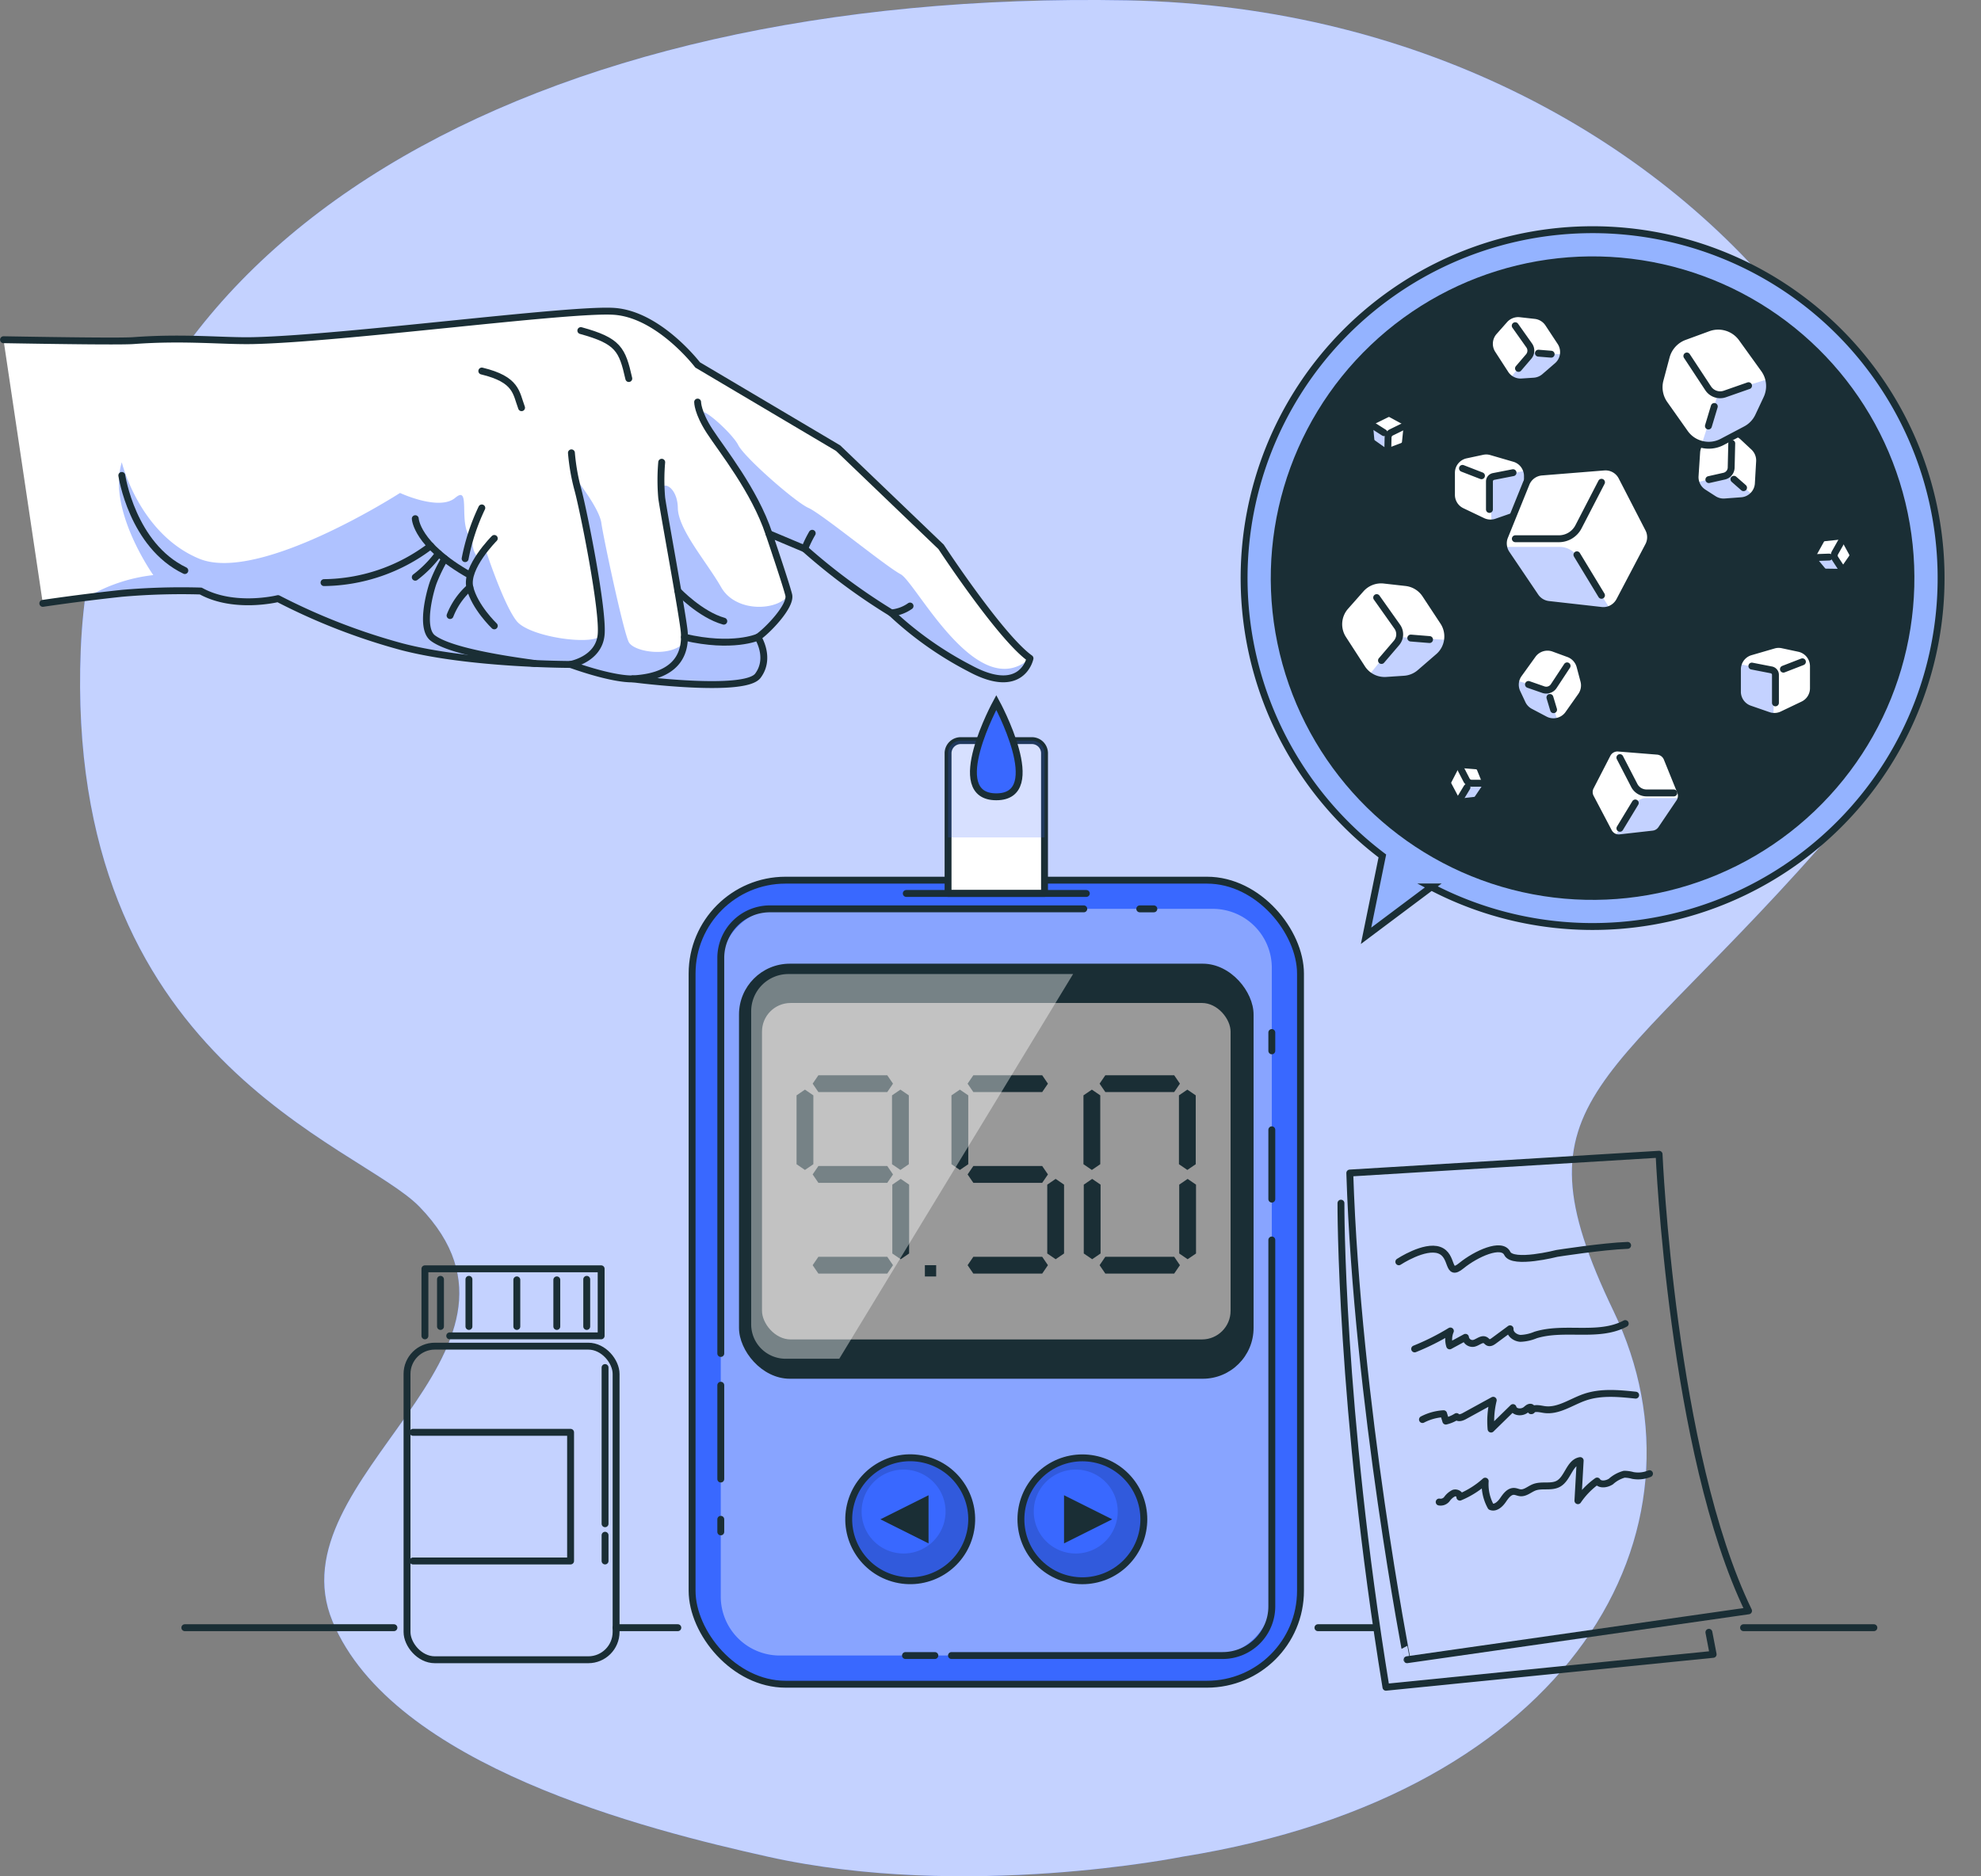 <svg xmlns="http://www.w3.org/2000/svg" xmlns:xlink="http://www.w3.org/1999/xlink" width="287.273" height="272.141" viewBox="0 0 287.273 272.141">
  <rect x="0" y="0" width="287.273" height="272.141" fill="#808080" stroke="none"/>
  <defs>
    <clipPath id="clip-path">
      <path id="Path_7345" data-name="Path 7345" d="M907.614-333.536l2.626,4.995a1.707,1.707,0,0,0,.843.765,1.664,1.664,0,0,0,.814.109l4.785-.539a1.675,1.675,0,0,0,1.189-.717l2.63-3.892a1.6,1.6,0,0,0,.253-.614,1.631,1.631,0,0,0-.087-.94l-1.952-4.822a1.666,1.666,0,0,0-1.4-1.034l-5.662-.454a1.659,1.659,0,0,0-1.606.893l-2.432,4.722A1.65,1.65,0,0,0,907.614-333.536Z" transform="translate(-907.424 340.686)" fill="#fff" stroke="#1a2e35" stroke-linecap="round" stroke-linejoin="round" stroke-width="1"/>
    </clipPath>
    <clipPath id="clip-path-2">
      <path id="Path_7350" data-name="Path 7350" d="M927.616-358.108l-1.14,2.056a.712.712,0,0,0-.073.468.685.685,0,0,0,.148.309l1.282,1.543a.692.692,0,0,0,.521.251l1.957.027a.669.669,0,0,0,.271-.053.676.676,0,0,0,.307-.246l1.234-1.782a.7.7,0,0,0,.039-.725l-1.135-2.077a.691.691,0,0,0-.679-.355l-2.2.232A.691.691,0,0,0,927.616-358.108Z" transform="translate(-926.391 358.695)" fill="#fff" stroke="#1a2e35" stroke-linecap="round" stroke-linejoin="round" stroke-width="1"/>
    </clipPath>
    <clipPath id="clip-path-3">
      <path id="Path_7355" data-name="Path 7355" d="M895.483-336.306l1.1,2.082a.71.71,0,0,0,.35.317.691.691,0,0,0,.339.046l1.993-.225a.687.687,0,0,0,.495-.3l1.1-1.621a.644.644,0,0,0,.1-.256.67.67,0,0,0-.036-.391l-.814-2.01a.689.689,0,0,0-.584-.43l-2.36-.189a.692.692,0,0,0-.669.372l-1.014,1.968A.693.693,0,0,0,895.483-336.306Z" transform="translate(-895.405 339.284)" fill="#fff" stroke="#1a2e35" stroke-linecap="round" stroke-linejoin="round" stroke-width="1"/>
    </clipPath>
    <clipPath id="clip-path-4">
      <path id="Path_7360" data-name="Path 7360" d="M891.251-369.041,889.145-368a.717.717,0,0,0-.326.345.705.705,0,0,0-.053.338l.181,2a.7.7,0,0,0,.287.5l1.6,1.131a.645.645,0,0,0,.253.111.686.686,0,0,0,.393-.027l2.027-.768a.7.7,0,0,0,.444-.575l.242-2.355a.689.689,0,0,0-.357-.676l-1.945-1.058A.688.688,0,0,0,891.251-369.041Z" transform="translate(-888.763 369.113)" fill="#fff" stroke="#1a2e35" stroke-linecap="round" stroke-linejoin="round" stroke-width="1"/>
    </clipPath>
    <clipPath id="clip-path-5">
      <path id="Path_7365" data-name="Path 7365" d="M931.038-346.326v3.186a2.642,2.642,0,0,1-1.51,2.392l-3.019,1.442a2.623,2.623,0,0,1-1.28.249,2.453,2.453,0,0,1-.727-.142l-2.7-.935a2.65,2.65,0,0,1-1.785-2.507v-3.235a2.542,2.542,0,0,1,.135-.816,2.626,2.626,0,0,1,1.778-1.724l3.316-.964a2.61,2.61,0,0,1,1.287-.055l2.4.512A2.648,2.648,0,0,1,931.038-346.326Z" transform="translate(-920.021 349.488)" fill="#fff" stroke="#1a2e35" stroke-linecap="round" stroke-linejoin="round" stroke-width="1"/>
    </clipPath>
    <clipPath id="clip-path-6">
      <path id="Path_7370" data-name="Path 7370" d="M895.718-362.766v3.188a2.646,2.646,0,0,0,1.51,2.392l3.019,1.442a2.666,2.666,0,0,0,1.28.249,2.531,2.531,0,0,0,.729-.142l2.694-.937a2.648,2.648,0,0,0,1.785-2.507v-3.234a2.5,2.5,0,0,0-.135-.816,2.625,2.625,0,0,0-1.778-1.725l-3.316-.964a2.59,2.59,0,0,0-1.286-.053l-2.4.512A2.649,2.649,0,0,0,895.718-362.766Z" transform="translate(-895.718 365.928)" fill="#fff" stroke="#1a2e35" stroke-linecap="round" stroke-linejoin="round" stroke-width="1"/>
    </clipPath>
    <clipPath id="clip-path-7">
      <path id="Path_7375" data-name="Path 7375" d="M910.687-342.192l-1.851,2.621a2.632,2.632,0,0,1-1.531,1.046,2.617,2.617,0,0,1-1.874-.23l-2.121-1.118a2.64,2.64,0,0,1-1.167-1.227l-.747-1.59a2.672,2.672,0,0,1-.169-1.778,2.662,2.662,0,0,1,.418-.889l2.009-2.79a2.644,2.644,0,0,1,3.066-.944l2.148.788a2.665,2.665,0,0,1,1.652,1.8l.558,2.1A2.643,2.643,0,0,1,910.687-342.192Z" transform="translate(-901.146 349.255)" fill="#fff" stroke="#1a2e35" stroke-linecap="round" stroke-linejoin="round" stroke-width="1"/>
    </clipPath>
    <clipPath id="clip-path-8">
      <path id="Path_7380" data-name="Path 7380" d="M907.485-376.174l1.766,2.679a2.637,2.637,0,0,1,.416,1.805,2.617,2.617,0,0,1-.9,1.66l-1.816,1.57a2.642,2.642,0,0,1-1.567.64l-1.752.116a2.662,2.662,0,0,1-1.719-.49,2.616,2.616,0,0,1-.676-.713l-1.867-2.886a2.644,2.644,0,0,1,.237-3.2l1.517-1.715a2.659,2.659,0,0,1,2.276-.882l2.155.242A2.649,2.649,0,0,1,907.485-376.174Z" transform="translate(-898.946 377.604)" fill="#fff" stroke="#1a2e35" stroke-linecap="round" stroke-linejoin="round" stroke-width="1"/>
    </clipPath>
    <clipPath id="clip-path-9">
      <path id="Path_7385" data-name="Path 7385" d="M925.775-363.276l-.183,3.2a2.633,2.633,0,0,1-.744,1.7,2.607,2.607,0,0,1-1.71.8l-2.392.178a2.635,2.635,0,0,1-1.638-.423l-1.478-.952a2.663,2.663,0,0,1-1.085-1.42,2.635,2.635,0,0,1-.118-.974l.225-3.43a2.644,2.644,0,0,1,2.1-2.425l2.241-.471a2.658,2.658,0,0,1,2.353.652l1.585,1.48A2.658,2.658,0,0,1,925.775-363.276Z" transform="translate(-916.422 367.553)" fill="#fff" stroke="#1a2e35" stroke-linecap="round" stroke-linejoin="round" stroke-width="1"/>
    </clipPath>
    <clipPath id="clip-path-10">
      <path id="Path_7390" data-name="Path 7390" d="M898.7-352.87l2.6,3.944a3.874,3.874,0,0,1,.613,2.657,3.845,3.845,0,0,1-1.319,2.444l-2.669,2.309a3.883,3.883,0,0,1-2.305.94l-2.58.172a3.914,3.914,0,0,1-2.527-.722,3.871,3.871,0,0,1-1-1.049l-2.746-4.246a3.892,3.892,0,0,1,.35-4.706l2.232-2.524a3.916,3.916,0,0,1,3.35-1.3l3.172.357A3.9,3.9,0,0,1,898.7-352.87Z" transform="translate(-886.14 354.972)" fill="#fff" stroke="#1a2e35" stroke-linecap="round" stroke-linejoin="round" stroke-width="1"/>
    </clipPath>
    <clipPath id="clip-path-11">
      <path id="Path_7395" data-name="Path 7395" d="M914.134-365.258l2.961,4.188a4.192,4.192,0,0,0,2.444,1.669,4.176,4.176,0,0,0,2.993-.365l3.391-1.788a4.206,4.206,0,0,0,1.864-1.959l1.194-2.541a4.254,4.254,0,0,0,.27-2.841,4.222,4.222,0,0,0-.667-1.421l-3.208-4.456a4.227,4.227,0,0,0-4.9-1.509l-3.433,1.259a4.256,4.256,0,0,0-2.638,2.875l-.892,3.348A4.233,4.233,0,0,0,914.134-365.258Z" transform="translate(-913.362 376.541)" fill="#fff" stroke="#1a2e35" stroke-linecap="round" stroke-linejoin="round" stroke-width="1"/>
    </clipPath>
    <clipPath id="clip-path-12">
      <path id="Path_7400" data-name="Path 7400" d="M921.175-353.146l-4.2,7.984a2.715,2.715,0,0,1-1.346,1.218,2.643,2.643,0,0,1-1.3.176l-7.647-.862a2.671,2.671,0,0,1-1.9-1.147l-4.2-6.218a2.587,2.587,0,0,1-.4-.985,2.624,2.624,0,0,1,.141-1.5l3.12-7.71a2.66,2.66,0,0,1,2.244-1.65l9.049-.727a2.648,2.648,0,0,1,2.568,1.428l3.887,7.546A2.639,2.639,0,0,1,921.175-353.146Z" transform="translate(-900.121 364.576)" fill="#fff" stroke="#1a2e35" stroke-linecap="round" stroke-linejoin="round" stroke-width="1"/>
    </clipPath>
    <clipPath id="clip-path-13">
      <ellipse id="Ellipse_168" data-name="Ellipse 168" cx="8.913" cy="8.913" rx="8.913" ry="8.913" transform="matrix(0.228, -0.974, 0.974, 0.228, 0, 17.354)" fill="#3968ff" stroke="#1a2e35" stroke-miterlimit="10" stroke-width="1"/>
    </clipPath>
    <clipPath id="clip-path-14">
      <circle id="Ellipse_171" data-name="Ellipse 171" cx="8.913" cy="8.913" r="8.913" transform="translate(0 12.604) rotate(-45)" fill="#3968ff" stroke="#1a2e35" stroke-miterlimit="10" stroke-width="1"/>
    </clipPath>
  </defs>
  <g id="Group_5269" data-name="Group 5269" transform="translate(0.507 0)">
    <path id="Path_7332" data-name="Path 7332" d="M939.042-134.962s-31.479,6.38-60.124,0c-17.51-3.9-54.415-13.15-63.124-34.121s33.22-38.861,12.618-60.134c-8.885-9.174-51.535-21.281-49.137-80.8s64.89-95.814,151.734-94.2,136.96,80.58,103.372,119.471-48.045,39-32.82,70.668S995.649-144.025,939.042-134.962Z" transform="translate(-768.073 404.266)" fill="#3968ff"/>
    <path id="Path_7333" data-name="Path 7333" d="M939.042-134.962s-31.479,6.38-60.124,0c-17.51-3.9-54.415-13.15-63.124-34.121s33.22-38.861,12.618-60.134c-8.885-9.174-51.535-21.281-49.137-80.8s64.89-95.814,151.734-94.2,136.96,80.58,103.372,119.471-48.045,39-32.82,70.668S995.649-144.025,939.042-134.962Z" transform="translate(-768.073 404.266)" fill="#fff" opacity="0.7"/>
    <g id="Group_5219" data-name="Group 5219" transform="translate(193.95 167.418)">
      <path id="Path_7334" data-name="Path 7334" d="M887.078-303.433l44.851-2.725s1.846,43.308,12.974,66.227l-49.52,7.09S888.145-270.082,887.078-303.433Z" transform="translate(-885.796 306.158)" fill="none" stroke="#1a2e35" stroke-linecap="round" stroke-linejoin="round" stroke-width="1"/>
      <path id="Path_7335" data-name="Path 7335" d="M886.327-302s-.14,29.4,6.524,70.214l47.45-4.77-.616-3.2" transform="translate(-886.327 309.095)" fill="none" stroke="#1a2e35" stroke-linecap="round" stroke-linejoin="round" stroke-width="1"/>
      <path id="Path_7336" data-name="Path 7336" d="M891.244-296.03s3.732-2.461,5.865-1.684,1.065,4,3.2,2.256,5.865-3.433,6.664-1.79,7.2,0,7.2,0,6.643-1.039,10.252-1.164" transform="translate(-882.853 311.63)" fill="none" stroke="#1a2e35" stroke-linecap="round" stroke-linejoin="round" stroke-width="1"/>
      <path id="Path_7337" data-name="Path 7337" d="M892.591-288.092a34.875,34.875,0,0,0,5.179-2.6,3.124,3.124,0,0,0-.1,2.159l2.287-1.239a1.038,1.038,0,0,0,1.169.879c.613-.113,1.2-.778,1.735-.456.152.092.258.256.423.324.265.108.553-.072.783-.241l2.36-1.741c-.05.756.747,1.338,1.5,1.386a6.306,6.306,0,0,0,2.2-.491c4.212-1.3,9.112.415,13-1.655" transform="translate(-881.902 316.327)" fill="none" stroke="#1a2e35" stroke-linecap="round" stroke-linejoin="round" stroke-width="1"/>
      <path id="Path_7338" data-name="Path 7338" d="M893.255-282.043a7.66,7.66,0,0,1,3.061-.845l.326,1.072a5.092,5.092,0,0,0,1.549-.657c.278.307.782.126,1.143-.073l4.182-2.293a12.857,12.857,0,0,0-.314,4.179q1.592-1.556,3.182-3.114c.2.718,1.278.785,1.86.319.21-.167.425-.4.693-.369s.326.543.06.5c.44-.5,1.241-.27,1.9-.171,2.058.306,3.925-1.109,5.894-1.785,2.346-.807,4.909-.556,7.377-.3" transform="translate(-881.433 320.521)" fill="none" stroke="#1a2e35" stroke-linecap="round" stroke-linejoin="round" stroke-width="1"/>
      <path id="Path_7339" data-name="Path 7339" d="M894.674-274.108a1.152,1.152,0,0,0,1.136-.449,2.73,2.73,0,0,1,.969-.836c.406-.143.983.154.894.577a12.842,12.842,0,0,0,3.676-2.319,6.67,6.67,0,0,0,.819,3.7c.664.273,1.341-.35,1.749-.942s.9-1.3,1.618-1.273c.305.012.59.164.9.2.73.077,1.338-.527,2.027-.79,1.118-.427,2.476.061,3.517-.529,1.369-.776,1.59-3.085,3.142-3.35l-.328,5.819a11.356,11.356,0,0,1,2.787-2.853c.406.623,1.377.469,2,.07a4.714,4.714,0,0,1,1.932-1.056,4.634,4.634,0,0,1,1.242.179,4.272,4.272,0,0,0,2.42-.261" transform="translate(-880.43 324.551)" fill="none" stroke="#1a2e35" stroke-linecap="round" stroke-linejoin="round" stroke-width="1"/>
    </g>
    <g id="Group_5220" data-name="Group 5220" transform="translate(58.517 184.033)">
      <rect id="Rectangle_2278" data-name="Rectangle 2278" width="30.318" height="45.486" rx="4.029" transform="translate(0 11.22)" fill="none" stroke="#1a2e35" stroke-linecap="round" stroke-linejoin="round" stroke-width="1"/>
      <path id="Path_7340" data-name="Path 7340" d="M808.482-286.694v-9.727h25.556v9.727H812.08" transform="translate(-805.887 296.421)" fill="none" stroke="#1a2e35" stroke-linecap="round" stroke-linejoin="round" stroke-width="1"/>
      <line id="Line_206" data-name="Line 206" y2="6.837" transform="translate(26.06 1.527)" fill="none" stroke="#1a2e35" stroke-linecap="round" stroke-linejoin="round" stroke-width="1"/>
      <line id="Line_207" data-name="Line 207" y2="6.837" transform="translate(4.853 1.527)" fill="none" stroke="#1a2e35" stroke-linecap="round" stroke-linejoin="round" stroke-width="1"/>
      <line id="Line_208" data-name="Line 208" y2="6.837" transform="translate(8.978 1.527)" fill="none" stroke="#1a2e35" stroke-linecap="round" stroke-linejoin="round" stroke-width="1"/>
      <line id="Line_209" data-name="Line 209" y2="6.759" transform="translate(21.721 1.605)" fill="none" stroke="#1a2e35" stroke-linecap="round" stroke-linejoin="round" stroke-width="1"/>
      <line id="Line_210" data-name="Line 210" y2="6.759" transform="translate(15.923 1.605)" fill="none" stroke="#1a2e35" stroke-linecap="round" stroke-linejoin="round" stroke-width="1"/>
      <path id="Path_7341" data-name="Path 7341" d="M807.466-282.521h22.858v18.66H807.466" transform="translate(-806.605 306.24)" fill="none" stroke="#1a2e35" stroke-linecap="round" stroke-linejoin="round" stroke-width="1"/>
      <line id="Line_211" data-name="Line 211" y2="22.658" transform="translate(28.718 14.322)" fill="none" stroke="#1a2e35" stroke-linecap="round" stroke-linejoin="round" stroke-width="1"/>
      <line id="Line_212" data-name="Line 212" y2="3.732" transform="translate(28.718 38.647)" fill="none" stroke="#1a2e35" stroke-linecap="round" stroke-linejoin="round" stroke-width="1"/>
    </g>
    <g id="Group_5221" data-name="Group 5221" transform="translate(26.295 236.09)">
      <line id="Line_213" data-name="Line 213" x2="30.321" fill="none" stroke="#1a2e35" stroke-linecap="round" stroke-linejoin="round" stroke-width="1"/>
      <line id="Line_214" data-name="Line 214" x2="8.953" transform="translate(62.539)" fill="none" stroke="#1a2e35" stroke-linecap="round" stroke-linejoin="round" stroke-width="1"/>
      <line id="Line_215" data-name="Line 215" x2="8.07" transform="translate(164.317)" fill="none" stroke="#1a2e35" stroke-linecap="round" stroke-linejoin="round" stroke-width="1"/>
      <line id="Line_216" data-name="Line 216" x2="18.899" transform="translate(226.038)" fill="none" stroke="#1a2e35" stroke-linecap="round" stroke-linejoin="round" stroke-width="1"/>
    </g>
    <path id="Path_7342" data-name="Path 7342" d="M971.333-307.164A50.54,50.54,0,0,0,955.671-376.9a50.54,50.54,0,0,0-69.736,15.662,50.534,50.534,0,0,0,12.213,67.332l-2.363,11.583,9.461-7.09A50.534,50.534,0,0,0,971.333-307.164Z" transform="translate(-698.194 418.057)" fill="#94b3ff" stroke="#1a2e35" stroke-miterlimit="10" stroke-width="1"/>
    <ellipse id="Ellipse_166" data-name="Ellipse 166" cx="46.667" cy="46.667" rx="46.667" ry="46.667" transform="translate(174.112 49.464) rotate(-13.593)" fill="#1a2e35"/>
    <g id="Group_5224" data-name="Group 5224" transform="translate(229.951 108.497)">
      <g id="Group_5223" data-name="Group 5223">
        <path id="Path_7343" data-name="Path 7343" d="M907.614-333.536l2.626,4.995a1.707,1.707,0,0,0,.843.765,1.664,1.664,0,0,0,.814.109l4.785-.539a1.675,1.675,0,0,0,1.189-.717l2.63-3.892a1.6,1.6,0,0,0,.253-.614,1.631,1.631,0,0,0-.087-.94l-1.952-4.822a1.666,1.666,0,0,0-1.4-1.034l-5.662-.454a1.659,1.659,0,0,0-1.606.893l-2.432,4.722A1.65,1.65,0,0,0,907.614-333.536Z" transform="translate(-907.424 340.686)" fill="#fff"/>
        <g id="Group_5222" data-name="Group 5222" clip-path="url(#clip-path)">
          <path id="Path_7344" data-name="Path 7344" d="M909.568-330.781a1.664,1.664,0,0,0,.814.109l4.785-.539a1.675,1.675,0,0,0,1.189-.717l2.63-3.892a1.6,1.6,0,0,0,.253-.614h-5.072a1.936,1.936,0,0,0-1.642.911Z" transform="translate(-905.909 343.69)" fill="#3968ff" opacity="0.3"/>
        </g>
        <path id="Path_7346" data-name="Path 7346" d="M907.614-333.536l2.626,4.995a1.707,1.707,0,0,0,.843.765,1.664,1.664,0,0,0,.814.109l4.785-.539a1.675,1.675,0,0,0,1.189-.717l2.63-3.892a1.6,1.6,0,0,0,.253-.614,1.631,1.631,0,0,0-.087-.94l-1.952-4.822a1.666,1.666,0,0,0-1.4-1.034l-5.662-.454a1.659,1.659,0,0,0-1.606.893l-2.432,4.722A1.65,1.65,0,0,0,907.614-333.536Z" transform="translate(-907.424 340.686)" fill="none" stroke="#1a2e35" stroke-linecap="round" stroke-linejoin="round" stroke-width="1"/>
      </g>
      <path id="Path_7347" data-name="Path 7347" d="M917.849-334.747H913.9a2.009,2.009,0,0,1-1.782-1.085l-2.087-4.039" transform="translate(-905.581 341.262)" fill="none" stroke="#1a2e35" stroke-linecap="round" stroke-linejoin="round" stroke-width="1"/>
      <line id="Line_217" data-name="Line 217" x1="2.23" y2="3.679" transform="translate(4.452 7.969)" fill="none" stroke="#1a2e35" stroke-linecap="round" stroke-linejoin="round" stroke-width="1"/>
    </g>
    <g id="Group_5227" data-name="Group 5227" transform="translate(262.318 77.765)">
      <g id="Group_5226" data-name="Group 5226">
        <path id="Path_7348" data-name="Path 7348" d="M927.616-358.108l-1.14,2.056a.712.712,0,0,0-.073.468.685.685,0,0,0,.148.309l1.282,1.543a.692.692,0,0,0,.521.251l1.957.027a.669.669,0,0,0,.271-.053.676.676,0,0,0,.307-.246l1.234-1.782a.7.7,0,0,0,.039-.725l-1.135-2.077a.691.691,0,0,0-.679-.355l-2.2.232A.691.691,0,0,0,927.616-358.108Z" transform="translate(-926.391 358.695)" fill="#fff"/>
        <g id="Group_5225" data-name="Group 5225" clip-path="url(#clip-path-2)">
          <path id="Path_7349" data-name="Path 7349" d="M926.4-356.85a.685.685,0,0,0,.148.309L927.828-355a.691.691,0,0,0,.521.251l1.957.027a.669.669,0,0,0,.271-.053l-1.159-1.766a.8.8,0,0,0-.693-.363Z" transform="translate(-926.386 359.961)" fill="#3968ff" opacity="0.3"/>
        </g>
        <path id="Path_7351" data-name="Path 7351" d="M927.616-358.108l-1.14,2.056a.712.712,0,0,0-.073.468.685.685,0,0,0,.148.309l1.282,1.543a.692.692,0,0,0,.521.251l1.957.027a.669.669,0,0,0,.271-.053.676.676,0,0,0,.307-.246l1.234-1.782a.7.7,0,0,0,.039-.725l-1.135-2.077a.691.691,0,0,0-.679-.355l-2.2.232A.691.691,0,0,0,927.616-358.108Z" transform="translate(-926.391 358.695)" fill="none" stroke="#1a2e35" stroke-linecap="round" stroke-linejoin="round" stroke-width="1"/>
      </g>
      <path id="Path_7352" data-name="Path 7352" d="M929.286-354.36l-.9-1.375a.837.837,0,0,1-.029-.869l.93-1.648" transform="translate(-925.08 359.008)" fill="none" stroke="#1a2e35" stroke-linecap="round" stroke-linejoin="round" stroke-width="1"/>
      <line id="Line_218" data-name="Line 218" x1="1.791" y2="0.064" transform="translate(0.632 3.036)" fill="none" stroke="#1a2e35" stroke-linecap="round" stroke-linejoin="round" stroke-width="1"/>
    </g>
    <g id="Group_5230" data-name="Group 5230" transform="translate(209.442 110.889)">
      <g id="Group_5229" data-name="Group 5229">
        <path id="Path_7353" data-name="Path 7353" d="M895.483-336.306l1.1,2.082a.71.71,0,0,0,.35.317.691.691,0,0,0,.339.046l1.993-.225a.687.687,0,0,0,.495-.3l1.1-1.621a.644.644,0,0,0,.1-.256.67.67,0,0,0-.036-.391l-.814-2.01a.689.689,0,0,0-.584-.43l-2.36-.189a.692.692,0,0,0-.669.372l-1.014,1.968A.693.693,0,0,0,895.483-336.306Z" transform="translate(-895.405 339.284)" fill="#fff"/>
        <g id="Group_5228" data-name="Group 5228" clip-path="url(#clip-path-3)">
          <path id="Path_7354" data-name="Path 7354" d="M896.3-335.158a.693.693,0,0,0,.339.046l1.993-.225a.687.687,0,0,0,.495-.3l1.1-1.621a.644.644,0,0,0,.1-.256h-2.113a.8.8,0,0,0-.684.381Z" transform="translate(-894.774 340.536)" fill="#3968ff" opacity="0.3"/>
        </g>
        <path id="Path_7356" data-name="Path 7356" d="M895.483-336.306l1.1,2.082a.71.71,0,0,0,.35.317.691.691,0,0,0,.339.046l1.993-.225a.687.687,0,0,0,.495-.3l1.1-1.621a.644.644,0,0,0,.1-.256.67.67,0,0,0-.036-.391l-.814-2.01a.689.689,0,0,0-.584-.43l-2.36-.189a.692.692,0,0,0-.669.372l-1.014,1.968A.693.693,0,0,0,895.483-336.306Z" transform="translate(-895.405 339.284)" fill="none" stroke="#1a2e35" stroke-linecap="round" stroke-linejoin="round" stroke-width="1"/>
      </g>
      <path id="Path_7357" data-name="Path 7357" d="M899.748-336.81H898.1a.835.835,0,0,1-.742-.452l-.869-1.683" transform="translate(-894.637 339.524)" fill="none" stroke="#1a2e35" stroke-linecap="round" stroke-linejoin="round" stroke-width="1"/>
      <line id="Line_219" data-name="Line 219" x1="0.929" y2="1.533" transform="translate(1.854 3.32)" fill="none" stroke="#1a2e35" stroke-linecap="round" stroke-linejoin="round" stroke-width="1"/>
    </g>
    <g id="Group_5233" data-name="Group 5233" transform="translate(198.108 59.987)">
      <g id="Group_5232" data-name="Group 5232">
        <path id="Path_7358" data-name="Path 7358" d="M891.251-369.041,889.145-368a.717.717,0,0,0-.326.345.705.705,0,0,0-.053.338l.181,2a.7.7,0,0,0,.287.5l1.6,1.131a.645.645,0,0,0,.253.111.686.686,0,0,0,.393-.027l2.027-.768a.7.7,0,0,0,.444-.575l.242-2.355a.689.689,0,0,0-.357-.676l-1.945-1.058A.688.688,0,0,0,891.251-369.041Z" transform="translate(-888.763 369.113)" fill="#fff"/>
        <g id="Group_5231" data-name="Group 5231" clip-path="url(#clip-path-4)">
          <path id="Path_7359" data-name="Path 7359" d="M888.819-368.256a.705.705,0,0,0-.053.338l.181,2a.7.7,0,0,0,.287.5l1.6,1.131a.645.645,0,0,0,.253.111l.048-2.113a.808.808,0,0,0-.364-.693Z" transform="translate(-888.763 369.719)" fill="#3968ff" opacity="0.3"/>
        </g>
        <path id="Path_7361" data-name="Path 7361" d="M891.251-369.041,889.145-368a.717.717,0,0,0-.326.345.705.705,0,0,0-.053.338l.181,2a.7.7,0,0,0,.287.5l1.6,1.131a.645.645,0,0,0,.253.111.686.686,0,0,0,.393-.027l2.027-.768a.7.7,0,0,0,.444-.575l.242-2.355a.689.689,0,0,0-.357-.676l-1.945-1.058A.688.688,0,0,0,891.251-369.041Z" transform="translate(-888.763 369.113)" fill="none" stroke="#1a2e35" stroke-linecap="round" stroke-linejoin="round" stroke-width="1"/>
      </g>
      <path id="Path_7362" data-name="Path 7362" d="M890.31-364.792l.037-1.645a.838.838,0,0,1,.468-.732l1.7-.831" transform="translate(-887.671 369.9)" fill="none" stroke="#1a2e35" stroke-linecap="round" stroke-linejoin="round" stroke-width="1"/>
      <line id="Line_220" data-name="Line 220" x1="1.511" y1="0.963" transform="translate(0.574 1.805)" fill="none" stroke="#1a2e35" stroke-linecap="round" stroke-linejoin="round" stroke-width="1"/>
    </g>
    <g id="Group_5236" data-name="Group 5236" transform="translate(251.448 93.476)">
      <g id="Group_5235" data-name="Group 5235">
        <path id="Path_7363" data-name="Path 7363" d="M931.038-346.326v3.186a2.642,2.642,0,0,1-1.51,2.392l-3.019,1.442a2.623,2.623,0,0,1-1.28.249,2.453,2.453,0,0,1-.727-.142l-2.7-.935a2.65,2.65,0,0,1-1.785-2.507v-3.235a2.542,2.542,0,0,1,.135-.816,2.626,2.626,0,0,1,1.778-1.724l3.316-.964a2.61,2.61,0,0,1,1.287-.055l2.4.512A2.648,2.648,0,0,1,931.038-346.326Z" transform="translate(-920.021 349.488)" fill="#fff"/>
        <g id="Group_5234" data-name="Group 5234" clip-path="url(#clip-path-5)">
          <path id="Path_7364" data-name="Path 7364" d="M925.371-346.7s-.041,3.725-.142,6.481a2.452,2.452,0,0,1-.727-.142l-2.7-.935a2.65,2.65,0,0,1-1.785-2.507v-3.235a2.543,2.543,0,0,1,.135-.816Z" transform="translate(-920.021 350.647)" fill="#3968ff" opacity="0.3"/>
        </g>
        <path id="Path_7366" data-name="Path 7366" d="M931.038-346.326v3.186a2.642,2.642,0,0,1-1.51,2.392l-3.019,1.442a2.623,2.623,0,0,1-1.28.249,2.453,2.453,0,0,1-.727-.142l-2.7-.935a2.65,2.65,0,0,1-1.785-2.507v-3.235a2.542,2.542,0,0,1,.135-.816,2.626,2.626,0,0,1,1.778-1.724l3.316-.964a2.61,2.61,0,0,1,1.287-.055l2.4.512A2.648,2.648,0,0,1,931.038-346.326Z" transform="translate(-920.021 349.488)" fill="none" stroke="#1a2e35" stroke-linecap="round" stroke-linejoin="round" stroke-width="1"/>
      </g>
      <path id="Path_7367" data-name="Path 7367" d="M921.245-347.65l2.829.551a.731.731,0,0,1,.592.718v4.063" transform="translate(-919.156 350.787)" fill="none" stroke="#1a2e35" stroke-linecap="round" stroke-linejoin="round" stroke-width="1"/>
      <line id="Line_221" data-name="Line 221" x1="2.755" y2="1.069" transform="translate(6.666 2.513)" fill="none" stroke="#1a2e35" stroke-linecap="round" stroke-linejoin="round" stroke-width="1"/>
    </g>
    <g id="Group_5239" data-name="Group 5239" transform="translate(209.976 65.422)">
      <g id="Group_5238" data-name="Group 5238">
        <path id="Path_7368" data-name="Path 7368" d="M895.718-362.766v3.188a2.646,2.646,0,0,0,1.51,2.392l3.019,1.442a2.666,2.666,0,0,0,1.28.249,2.531,2.531,0,0,0,.729-.142l2.694-.937a2.648,2.648,0,0,0,1.785-2.507v-3.234a2.5,2.5,0,0,0-.135-.816,2.625,2.625,0,0,0-1.778-1.725l-3.316-.964a2.59,2.59,0,0,0-1.286-.053l-2.4.512A2.649,2.649,0,0,0,895.718-362.766Z" transform="translate(-895.718 365.928)" fill="#fff"/>
        <g id="Group_5237" data-name="Group 5237" clip-path="url(#clip-path-6)">
          <path id="Path_7369" data-name="Path 7369" d="M899.039-363.136s.041,3.727.141,6.483a2.53,2.53,0,0,0,.729-.142l2.694-.937a2.648,2.648,0,0,0,1.785-2.507v-3.234a2.5,2.5,0,0,0-.135-.816Z" transform="translate(-893.372 367.087)" fill="#3968ff" opacity="0.3"/>
        </g>
        <path id="Path_7371" data-name="Path 7371" d="M895.718-362.766v3.188a2.646,2.646,0,0,0,1.51,2.392l3.019,1.442a2.666,2.666,0,0,0,1.28.249,2.531,2.531,0,0,0,.729-.142l2.694-.937a2.648,2.648,0,0,0,1.785-2.507v-3.234a2.5,2.5,0,0,0-.135-.816,2.625,2.625,0,0,0-1.778-1.725l-3.316-.964a2.59,2.59,0,0,0-1.286-.053l-2.4.512A2.649,2.649,0,0,0,895.718-362.766Z" transform="translate(-895.718 365.928)" fill="none" stroke="#1a2e35" stroke-linecap="round" stroke-linejoin="round" stroke-width="1"/>
      </g>
      <path id="Path_7372" data-name="Path 7372" d="M902.366-364.089l-2.829.551a.731.731,0,0,0-.592.718v4.061" transform="translate(-893.438 367.228)" fill="none" stroke="#1a2e35" stroke-linecap="round" stroke-linejoin="round" stroke-width="1"/>
      <line id="Line_222" data-name="Line 222" x2="2.755" y2="1.069" transform="translate(1.597 2.514)" fill="none" stroke="#1a2e35" stroke-linecap="round" stroke-linejoin="round" stroke-width="1"/>
    </g>
    <g id="Group_5242" data-name="Group 5242" transform="translate(219.238 93.875)">
      <g id="Group_5241" data-name="Group 5241">
        <path id="Path_7373" data-name="Path 7373" d="M910.687-342.192l-1.851,2.621a2.632,2.632,0,0,1-1.531,1.046,2.617,2.617,0,0,1-1.874-.23l-2.121-1.118a2.64,2.64,0,0,1-1.167-1.227l-.747-1.59a2.672,2.672,0,0,1-.169-1.778,2.662,2.662,0,0,1,.418-.889l2.009-2.79a2.644,2.644,0,0,1,3.066-.944l2.148.788a2.665,2.665,0,0,1,1.652,1.8l.558,2.1A2.643,2.643,0,0,1,910.687-342.192Z" transform="translate(-901.146 349.255)" fill="#fff"/>
        <g id="Group_5240" data-name="Group 5240" clip-path="url(#clip-path-7)">
          <path id="Path_7374" data-name="Path 7374" d="M907.3-340.506a2.617,2.617,0,0,1-1.874-.23l-2.121-1.118a2.64,2.64,0,0,1-1.167-1.227l-.747-1.59a2.672,2.672,0,0,1-.169-1.778l4.623,1.442Z" transform="translate(-901.146 351.236)" fill="#3968ff" opacity="0.3"/>
        </g>
        <path id="Path_7376" data-name="Path 7376" d="M910.687-342.192l-1.851,2.621a2.632,2.632,0,0,1-1.531,1.046,2.617,2.617,0,0,1-1.874-.23l-2.121-1.118a2.64,2.64,0,0,1-1.167-1.227l-.747-1.59a2.672,2.672,0,0,1-.169-1.778,2.662,2.662,0,0,1,.418-.889l2.009-2.79a2.644,2.644,0,0,1,3.066-.944l2.148.788a2.665,2.665,0,0,1,1.652,1.8l.558,2.1A2.643,2.643,0,0,1,910.687-342.192Z" transform="translate(-901.146 349.255)" fill="none" stroke="#1a2e35" stroke-linecap="round" stroke-linejoin="round" stroke-width="1"/>
      </g>
      <path id="Path_7377" data-name="Path 7377" d="M902.262-344.971l2.148.749a1.3,1.3,0,0,0,1.52-.515l1.93-2.932" transform="translate(-900.357 350.375)" fill="none" stroke="#1a2e35" stroke-linecap="round" stroke-linejoin="round" stroke-width="1"/>
      <line id="Line_223" data-name="Line 223" x2="0.534" y2="1.777" transform="translate(5.014 7.288)" fill="none" stroke="#1a2e35" stroke-linecap="round" stroke-linejoin="round" stroke-width="1"/>
    </g>
    <g id="Group_5245" data-name="Group 5245" transform="translate(215.485 45.499)">
      <g id="Group_5244" data-name="Group 5244">
        <path id="Path_7378" data-name="Path 7378" d="M907.485-376.174l1.766,2.679a2.637,2.637,0,0,1,.416,1.805,2.617,2.617,0,0,1-.9,1.66l-1.816,1.57a2.642,2.642,0,0,1-1.567.64l-1.752.116a2.662,2.662,0,0,1-1.719-.49,2.616,2.616,0,0,1-.676-.713l-1.867-2.886a2.644,2.644,0,0,1,.237-3.2l1.517-1.715a2.659,2.659,0,0,1,2.276-.882l2.155.242A2.649,2.649,0,0,1,907.485-376.174Z" transform="translate(-898.946 377.604)" fill="#fff"/>
        <g id="Group_5243" data-name="Group 5243" clip-path="url(#clip-path-8)">
          <path id="Path_7379" data-name="Path 7379" d="M908.437-374.021a2.616,2.616,0,0,1-.9,1.66l-1.816,1.57a2.642,2.642,0,0,1-1.567.64l-1.752.116a2.662,2.662,0,0,1-1.719-.49l3.026-3.78Z" transform="translate(-897.716 379.935)" fill="#3968ff" opacity="0.3"/>
        </g>
        <path id="Path_7381" data-name="Path 7381" d="M907.485-376.174l1.766,2.679a2.637,2.637,0,0,1,.416,1.805,2.617,2.617,0,0,1-.9,1.66l-1.816,1.57a2.642,2.642,0,0,1-1.567.64l-1.752.116a2.662,2.662,0,0,1-1.719-.49,2.616,2.616,0,0,1-.676-.713l-1.867-2.886a2.644,2.644,0,0,1,.237-3.2l1.517-1.715a2.659,2.659,0,0,1,2.276-.882l2.155.242A2.649,2.649,0,0,1,907.485-376.174Z" transform="translate(-898.946 377.604)" fill="none" stroke="#1a2e35" stroke-linecap="round" stroke-linejoin="round" stroke-width="1"/>
      </g>
      <path id="Path_7382" data-name="Path 7382" d="M901.611-370.388l1.479-1.727a1.305,1.305,0,0,0,.073-1.6l-2.027-2.865" transform="translate(-897.399 378.324)" fill="none" stroke="#1a2e35" stroke-linecap="round" stroke-linejoin="round" stroke-width="1"/>
      <line id="Line_224" data-name="Line 224" x2="1.85" y2="0.15" transform="translate(7.099 5.727)" fill="none" stroke="#1a2e35" stroke-linecap="round" stroke-linejoin="round" stroke-width="1"/>
    </g>
    <g id="Group_5248" data-name="Group 5248" transform="translate(245.305 62.649)">
      <g id="Group_5247" data-name="Group 5247">
        <path id="Path_7383" data-name="Path 7383" d="M925.775-363.276l-.183,3.2a2.633,2.633,0,0,1-.744,1.7,2.607,2.607,0,0,1-1.71.8l-2.392.178a2.635,2.635,0,0,1-1.638-.423l-1.478-.952a2.663,2.663,0,0,1-1.085-1.42,2.635,2.635,0,0,1-.118-.974l.225-3.43a2.644,2.644,0,0,1,2.1-2.425l2.241-.471a2.658,2.658,0,0,1,2.353.652l1.585,1.48A2.658,2.658,0,0,1,925.775-363.276Z" transform="translate(-916.422 367.553)" fill="#fff"/>
        <g id="Group_5246" data-name="Group 5246" clip-path="url(#clip-path-9)">
          <path id="Path_7384" data-name="Path 7384" d="M924.8-360.914a2.606,2.606,0,0,1-1.71.8l-2.392.178a2.634,2.634,0,0,1-1.638-.423l-1.478-.952a2.664,2.664,0,0,1-1.085-1.42l4.684-1.225Z" transform="translate(-916.37 370.092)" fill="#3968ff" opacity="0.3"/>
        </g>
        <path id="Path_7386" data-name="Path 7386" d="M925.775-363.276l-.183,3.2a2.633,2.633,0,0,1-.744,1.7,2.607,2.607,0,0,1-1.71.8l-2.392.178a2.635,2.635,0,0,1-1.638-.423l-1.478-.952a2.663,2.663,0,0,1-1.085-1.42,2.635,2.635,0,0,1-.118-.974l.225-3.43a2.644,2.644,0,0,1,2.1-2.425l2.241-.471a2.658,2.658,0,0,1,2.353.652l1.585,1.48A2.658,2.658,0,0,1,925.775-363.276Z" transform="translate(-916.422 367.553)" fill="none" stroke="#1a2e35" stroke-linecap="round" stroke-linejoin="round" stroke-width="1"/>
      </g>
      <path id="Path_7387" data-name="Path 7387" d="M917.592-361.326l2.219-.5a1.307,1.307,0,0,0,1.017-1.244l.082-3.508" transform="translate(-915.595 368.241)" fill="none" stroke="#1a2e35" stroke-linecap="round" stroke-linejoin="round" stroke-width="1"/>
      <line id="Line_225" data-name="Line 225" x2="1.395" y2="1.224" transform="translate(5.633 6.866)" fill="none" stroke="#1a2e35" stroke-linecap="round" stroke-linejoin="round" stroke-width="1"/>
    </g>
    <g id="Group_5251" data-name="Group 5251" transform="translate(193.632 84.119)">
      <g id="Group_5250" data-name="Group 5250">
        <path id="Path_7388" data-name="Path 7388" d="M898.7-352.87l2.6,3.944a3.874,3.874,0,0,1,.613,2.657,3.845,3.845,0,0,1-1.319,2.444l-2.669,2.309a3.883,3.883,0,0,1-2.305.94l-2.58.172a3.914,3.914,0,0,1-2.527-.722,3.871,3.871,0,0,1-1-1.049l-2.746-4.246a3.892,3.892,0,0,1,.35-4.706l2.232-2.524a3.916,3.916,0,0,1,3.35-1.3l3.172.357A3.9,3.9,0,0,1,898.7-352.87Z" transform="translate(-886.14 354.972)" fill="#fff"/>
        <g id="Group_5249" data-name="Group 5249" clip-path="url(#clip-path-10)">
          <path id="Path_7389" data-name="Path 7389" d="M900.1-349.7a3.845,3.845,0,0,1-1.319,2.444l-2.669,2.309a3.883,3.883,0,0,1-2.305.94l-2.58.172a3.913,3.913,0,0,1-2.527-.722l4.452-5.561Z" transform="translate(-884.33 358.401)" fill="#3968ff" opacity="0.3"/>
        </g>
        <path id="Path_7391" data-name="Path 7391" d="M898.7-352.87l2.6,3.944a3.874,3.874,0,0,1,.613,2.657,3.845,3.845,0,0,1-1.319,2.444l-2.669,2.309a3.883,3.883,0,0,1-2.305.94l-2.58.172a3.914,3.914,0,0,1-2.527-.722,3.871,3.871,0,0,1-1-1.049l-2.746-4.246a3.892,3.892,0,0,1,.35-4.706l2.232-2.524a3.916,3.916,0,0,1,3.35-1.3l3.172.357A3.9,3.9,0,0,1,898.7-352.87Z" transform="translate(-886.14 354.972)" fill="none" stroke="#1a2e35" stroke-linecap="round" stroke-linejoin="round" stroke-width="1"/>
      </g>
      <path id="Path_7392" data-name="Path 7392" d="M890.061-344.353l2.177-2.543a1.923,1.923,0,0,0,.109-2.36l-2.985-4.215" transform="translate(-883.864 356.032)" fill="none" stroke="#1a2e35" stroke-linecap="round" stroke-linejoin="round" stroke-width="1"/>
      <line id="Line_226" data-name="Line 226" x2="2.722" y2="0.22" transform="translate(10.444 8.427)" fill="none" stroke="#1a2e35" stroke-linecap="round" stroke-linejoin="round" stroke-width="1"/>
    </g>
    <g id="Group_5253" data-name="Group 5253" transform="translate(240.084 47.312)">
      <path id="Path_7393" data-name="Path 7393" d="M914.134-365.258l2.961,4.188a4.192,4.192,0,0,0,2.444,1.669,4.176,4.176,0,0,0,2.993-.365l3.391-1.788a4.206,4.206,0,0,0,1.864-1.959l1.194-2.541a4.254,4.254,0,0,0,.27-2.841,4.222,4.222,0,0,0-.667-1.421l-3.208-4.456a4.227,4.227,0,0,0-4.9-1.509l-3.433,1.259a4.256,4.256,0,0,0-2.638,2.875l-.892,3.348A4.233,4.233,0,0,0,914.134-365.258Z" transform="translate(-913.362 376.541)" fill="#fff"/>
      <g id="Group_5252" data-name="Group 5252" clip-path="url(#clip-path-11)">
        <path id="Path_7394" data-name="Path 7394" d="M916.981-362.566a4.176,4.176,0,0,0,2.993-.365l3.391-1.788a4.207,4.207,0,0,0,1.864-1.959l1.194-2.541a4.253,4.253,0,0,0,.27-2.841l-7.385,2.3Z" transform="translate(-910.805 379.706)" fill="#3968ff" opacity="0.3"/>
      </g>
      <path id="Path_7396" data-name="Path 7396" d="M914.134-365.258l2.961,4.188a4.192,4.192,0,0,0,2.444,1.669,4.176,4.176,0,0,0,2.993-.365l3.391-1.788a4.206,4.206,0,0,0,1.864-1.959l1.194-2.541a4.254,4.254,0,0,0,.27-2.841,4.222,4.222,0,0,0-.667-1.421l-3.208-4.456a4.227,4.227,0,0,0-4.9-1.509l-3.433,1.259a4.256,4.256,0,0,0-2.638,2.875l-.892,3.348A4.233,4.233,0,0,0,914.134-365.258Z" transform="translate(-913.362 376.541)" fill="none" stroke="#1a2e35" stroke-linecap="round" stroke-linejoin="round" stroke-width="1"/>
    </g>
    <path id="Path_7397" data-name="Path 7397" d="M924.667-369.7l-3.43,1.2a2.085,2.085,0,0,1-2.43-.823l-3.084-4.684" transform="translate(-671.61 425.643)" fill="none" stroke="#1a2e35" stroke-linecap="round" stroke-linejoin="round" stroke-width="1"/>
    <line id="Line_227" data-name="Line 227" x1="0.853" y2="2.839" transform="translate(247.237 58.955)" fill="none" stroke="#1a2e35" stroke-linecap="round" stroke-linejoin="round" stroke-width="1"/>
    <g id="Group_5256" data-name="Group 5256" transform="translate(217.489 67.729)">
      <g id="Group_5255" data-name="Group 5255">
        <path id="Path_7398" data-name="Path 7398" d="M921.175-353.146l-4.2,7.984a2.715,2.715,0,0,1-1.346,1.218,2.643,2.643,0,0,1-1.3.176l-7.647-.862a2.671,2.671,0,0,1-1.9-1.147l-4.2-6.218a2.587,2.587,0,0,1-.4-.985,2.624,2.624,0,0,1,.141-1.5l3.12-7.71a2.66,2.66,0,0,1,2.244-1.65l9.049-.727a2.648,2.648,0,0,1,2.568,1.428l3.887,7.546A2.639,2.639,0,0,1,921.175-353.146Z" transform="translate(-900.121 364.576)" fill="#fff"/>
        <g id="Group_5254" data-name="Group 5254" clip-path="url(#clip-path-12)">
          <path id="Path_7399" data-name="Path 7399" d="M915.61-348.744a2.644,2.644,0,0,1-1.3.176l-7.647-.862a2.671,2.671,0,0,1-1.9-1.147l-4.2-6.218a2.587,2.587,0,0,1-.4-.985h8.107a3.1,3.1,0,0,1,2.626,1.457Z" transform="translate(-900.1 369.378)" fill="#3968ff" opacity="0.3"/>
        </g>
        <path id="Path_7401" data-name="Path 7401" d="M921.175-353.146l-4.2,7.984a2.715,2.715,0,0,1-1.346,1.218,2.643,2.643,0,0,1-1.3.176l-7.647-.862a2.671,2.671,0,0,1-1.9-1.147l-4.2-6.218a2.587,2.587,0,0,1-.4-.985,2.624,2.624,0,0,1,.141-1.5l3.12-7.71a2.66,2.66,0,0,1,2.244-1.65l9.049-.727a2.648,2.648,0,0,1,2.568,1.428l3.887,7.546A2.639,2.639,0,0,1,921.175-353.146Z" transform="translate(-900.121 364.576)" fill="none" stroke="#1a2e35" stroke-linecap="round" stroke-linejoin="round" stroke-width="1"/>
      </g>
      <path id="Path_7402" data-name="Path 7402" d="M901.146-355.084h6.312a3.2,3.2,0,0,0,2.847-1.734l3.336-6.456" transform="translate(-899.397 365.497)" fill="none" stroke="#1a2e35" stroke-linecap="round" stroke-linejoin="round" stroke-width="1"/>
      <line id="Line_228" data-name="Line 228" x2="3.565" y2="5.88" transform="translate(10.678 12.739)" fill="none" stroke="#1a2e35" stroke-linecap="round" stroke-linejoin="round" stroke-width="1"/>
    </g>
    <rect id="Rectangle_2279" data-name="Rectangle 2279" width="88.227" height="116.623" rx="13.554" transform="translate(99.856 127.665)" fill="#3968ff" stroke="#1a2e35" stroke-miterlimit="10" stroke-width="1"/>
    <path id="Rectangle_2280" data-name="Rectangle 2280" d="M8.555,0H99.748A8.554,8.554,0,0,1,108.3,8.554v62.8a8.555,8.555,0,0,1-8.555,8.555H8.555A8.555,8.555,0,0,1,0,71.351V8.555A8.555,8.555,0,0,1,8.555,0Z" transform="translate(183.923 131.825) rotate(90)" fill="#fff" opacity="0.4"/>
    <g id="Group_5258" data-name="Group 5258" transform="translate(104.017 131.826)">
      <path id="Path_7403" data-name="Path 7403" d="M899.681-298.871v53.156a7.128,7.128,0,0,1-7.119,7.119H853.23" transform="translate(-819.775 346.898)" fill="none" stroke="#1a2e35" stroke-linecap="round" stroke-linejoin="round" stroke-width="1"/>
      <g id="Group_5257" data-name="Group 5257">
        <line id="Line_229" data-name="Line 229" x2="2.044" transform="translate(60.757)" fill="none" stroke="#1a2e35" stroke-linecap="round" stroke-linejoin="round" stroke-width="1"/>
        <path id="Path_7404" data-name="Path 7404" d="M833.625-262.53V-319.9a7.125,7.125,0,0,1,7.118-7.118h45.521" transform="translate(-833.625 327.016)" fill="none" stroke="#1a2e35" stroke-linecap="round" stroke-linejoin="round" stroke-width="1"/>
        <line id="Line_230" data-name="Line 230" y1="13.607" transform="translate(0 69.095)" fill="none" stroke="#1a2e35" stroke-linecap="round" stroke-linejoin="round" stroke-width="1"/>
        <line id="Line_231" data-name="Line 231" y1="1.823" transform="translate(0 88.543)" fill="none" stroke="#1a2e35" stroke-linecap="round" stroke-linejoin="round" stroke-width="1"/>
        <line id="Line_232" data-name="Line 232" x1="4.259" transform="translate(26.783 108.302)" fill="none" stroke="#1a2e35" stroke-linecap="round" stroke-linejoin="round" stroke-width="1"/>
        <line id="Line_233" data-name="Line 233" y2="10.056" transform="translate(79.906 32.045)" fill="none" stroke="#1a2e35" stroke-linecap="round" stroke-linejoin="round" stroke-width="1"/>
        <line id="Line_234" data-name="Line 234" y2="2.656" transform="translate(79.906 17.937)" fill="none" stroke="#1a2e35" stroke-linecap="round" stroke-linejoin="round" stroke-width="1"/>
      </g>
    </g>
    <rect id="Rectangle_2281" data-name="Rectangle 2281" width="74.62" height="60.202" rx="7.373" transform="translate(106.66 139.778)" fill="#1a2e35"/>
    <rect id="Rectangle_2282" data-name="Rectangle 2282" width="68.951" height="49.803" rx="4.651" transform="translate(109.494 144.977)" fill="#999" stroke="#1a2e35" stroke-linecap="round" stroke-linejoin="round" stroke-width="1"/>
    <g id="Group_5260" data-name="Group 5260" transform="translate(120.774 209.655)">
      <ellipse id="Ellipse_167" data-name="Ellipse 167" cx="8.913" cy="8.913" rx="8.913" ry="8.913" transform="matrix(0.228, -0.974, 0.974, 0.228, 0, 17.354)" fill="#3968ff"/>
      <g id="Group_5259" data-name="Group 5259" transform="translate(0 0)" clip-path="url(#clip-path-13)">
        <path id="Path_7405" data-name="Path 7405" d="M853.413-280.351a8.912,8.912,0,0,0-8.913,8.913,8.911,8.911,0,0,0,8.913,8.911,8.912,8.912,0,0,0,8.913-8.911A8.912,8.912,0,0,0,853.413-280.351Zm-.961,13.872a6.087,6.087,0,0,1-6.087-6.087,6.087,6.087,0,0,1,6.087-6.087,6.087,6.087,0,0,1,6.087,6.087A6.087,6.087,0,0,1,852.452-266.479Z" transform="translate(-842.7 282.152)" fill="rgba(0,0,0,0.7)" opacity="0.2"/>
      </g>
      <ellipse id="Ellipse_169" data-name="Ellipse 169" cx="8.913" cy="8.913" rx="8.913" ry="8.913" transform="matrix(0.228, -0.974, 0.974, 0.228, 0, 17.354)" fill="none" stroke="#1a2e35" stroke-miterlimit="10" stroke-width="1"/>
    </g>
    <path id="Path_7406" data-name="Path 7406" d="M847.189-273.683l6.983,3.492v-6.983Z" transform="translate(-720.026 494.051)" fill="#1a2e35"/>
    <g id="Group_5263" data-name="Group 5263" transform="translate(143.848 207.764)">
      <g id="Group_5262" data-name="Group 5262" transform="translate(0 0)">
        <circle id="Ellipse_170" data-name="Ellipse 170" cx="8.913" cy="8.913" r="8.913" transform="translate(0 12.604) rotate(-45)" fill="#3968ff"/>
        <g id="Group_5261" data-name="Group 5261" clip-path="url(#clip-path-14)">
          <path id="Path_7407" data-name="Path 7407" d="M868.043-280.351a8.912,8.912,0,0,0-8.913,8.913,8.912,8.912,0,0,0,8.913,8.911,8.911,8.911,0,0,0,8.911-8.911A8.912,8.912,0,0,0,868.043-280.351Zm-.963,13.872a6.087,6.087,0,0,1-6.087-6.087,6.087,6.087,0,0,1,6.087-6.087,6.087,6.087,0,0,1,6.089,6.087A6.087,6.087,0,0,1,867.08-266.479Z" transform="translate(-855.438 284.043)" fill="rgba(0,0,0,0.7)" opacity="0.2"/>
        </g>
        <circle id="Ellipse_172" data-name="Ellipse 172" cx="8.913" cy="8.913" r="8.913" transform="translate(0 12.604) rotate(-45)" fill="none" stroke="#1a2e35" stroke-miterlimit="10" stroke-width="1"/>
      </g>
      <path id="Path_7408" data-name="Path 7408" d="M869.778-273.683l-6.984-3.492v6.983Z" transform="translate(-852.849 286.287)" fill="#1a2e35"/>
    </g>
    <g id="Group_5267" data-name="Group 5267" transform="translate(115.003 155.963)">
      <g id="Group_5264" data-name="Group 5264">
        <path id="Path_7409" data-name="Path 7409" d="M842.5-300.832v-9.986l-1.218-.832-1.218.832v9.986l1.218.832Z" transform="translate(-840.063 313.732)" fill="#1a2e35"/>
        <path id="Path_7410" data-name="Path 7410" d="M848.177-300.832l1.218.832,1.218-.832v-9.986l-1.218-.832-1.218.832Z" transform="translate(-834.332 313.732)" fill="#1a2e35"/>
        <path id="Path_7411" data-name="Path 7411" d="M849.42-304.062l-1.218.832v9.986l1.218.832,1.218-.832v-9.986Z" transform="translate(-834.313 319.093)" fill="#1a2e35"/>
        <path id="Path_7412" data-name="Path 7412" d="M852.251-310.435l.832-1.218-.832-1.218h-9.986l-.832,1.218.832,1.218Z" transform="translate(-839.096 312.87)" fill="#1a2e35"/>
        <path id="Path_7413" data-name="Path 7413" d="M842.265-305.156l-.832,1.218.832,1.218h9.986l.832-1.218-.832-1.218Z" transform="translate(-839.096 318.32)" fill="#1a2e35"/>
        <path id="Path_7414" data-name="Path 7414" d="M842.265-297.442l-.832,1.218.832,1.218h9.986l.832-1.218-.832-1.218Z" transform="translate(-839.096 323.77)" fill="#1a2e35"/>
      </g>
      <g id="Group_5265" data-name="Group 5265" transform="translate(22.468)">
        <path id="Path_7415" data-name="Path 7415" d="M855.665-300.832v-9.986l-1.218-.832-1.218.832v9.986l1.218.832Z" transform="translate(-853.23 313.732)" fill="#1a2e35"/>
        <path id="Path_7416" data-name="Path 7416" d="M862.587-304.062l-1.218.832v9.986l1.218.832,1.218-.832v-9.986Z" transform="translate(-847.48 319.093)" fill="#1a2e35"/>
        <path id="Path_7417" data-name="Path 7417" d="M865.418-310.435l.832-1.218-.832-1.218h-9.986l-.832,1.218.832,1.218Z" transform="translate(-852.262 312.87)" fill="#1a2e35"/>
        <path id="Path_7418" data-name="Path 7418" d="M855.432-305.156l-.832,1.218.832,1.218h9.986l.832-1.218-.832-1.218Z" transform="translate(-852.262 318.32)" fill="#1a2e35"/>
        <path id="Path_7419" data-name="Path 7419" d="M855.432-297.442l-.832,1.218.832,1.218h9.986l.832-1.218-.832-1.218Z" transform="translate(-852.262 323.77)" fill="#1a2e35"/>
      </g>
      <g id="Group_5266" data-name="Group 5266" transform="translate(41.608)">
        <path id="Path_7420" data-name="Path 7420" d="M866.881-300.832v-9.986l-1.218-.832-1.218.832v9.986l1.218.832Z" transform="translate(-864.446 313.732)" fill="#1a2e35"/>
        <path id="Path_7421" data-name="Path 7421" d="M866.907-303.23l-1.218-.832-1.218.832v9.986l1.218.832,1.218-.832Z" transform="translate(-864.427 319.093)" fill="#1a2e35"/>
        <path id="Path_7422" data-name="Path 7422" d="M872.559-300.832l1.218.832,1.218-.832v-9.986l-1.218-.832-1.218.832Z" transform="translate(-858.714 313.732)" fill="#1a2e35"/>
        <path id="Path_7423" data-name="Path 7423" d="M873.8-304.062l-1.218.832v9.986l1.218.832,1.218-.832v-9.986Z" transform="translate(-858.696 319.093)" fill="#1a2e35"/>
        <path id="Path_7424" data-name="Path 7424" d="M876.634-310.435l.832-1.218-.832-1.218h-9.986l-.832,1.218.832,1.218Z" transform="translate(-863.478 312.87)" fill="#1a2e35"/>
        <path id="Path_7425" data-name="Path 7425" d="M866.648-297.442l-.832,1.218.832,1.218h9.986l.832-1.218-.832-1.218Z" transform="translate(-863.478 323.77)" fill="#1a2e35"/>
      </g>
      <rect id="Rectangle_2283" data-name="Rectangle 2283" width="1.638" height="1.638" transform="translate(18.611 27.545)" fill="#1a2e35"/>
    </g>
    <path id="Path_7426" data-name="Path 7426" d="M882.891-321.475l-33.907,55.8H841.2a4.989,4.989,0,0,1-4.99-4.99v-45.41a5.4,5.4,0,0,1,5.4-5.4Z" transform="translate(-727.785 462.755)" fill="#fff" opacity="0.4"/>
    <path id="Path_7427" data-name="Path 7427" d="M866.927-339.484v20.337H852.939v-20.337a1.837,1.837,0,0,1,1.831-1.831H865.1A1.83,1.83,0,0,1,866.927-339.484Z" transform="translate(-715.964 448.739)" fill="#fff" stroke="#1a2e35" stroke-linecap="round" stroke-linejoin="round" stroke-width="1"/>
    <line id="Line_235" data-name="Line 235" x2="26.11" transform="translate(130.915 129.592)" fill="#5ae4a7" stroke="#1a2e35" stroke-linecap="round" stroke-linejoin="round" stroke-width="1"/>
    <path id="Path_7428" data-name="Path 7428" d="M921.526-327.458s-1.126,5.558-8.693,1.469a50.29,50.29,0,0,1-11.415-8.06,88.51,88.51,0,0,1-12.568-9.305l-5.181-2.184s.674,1.988,1.381,4.111c.633,1.927,1.287,3.983,1.483,4.758.411,1.636-3.215,5.322-4.468,6.138,0,0,1.933,3,0,5.594s-18.174.451-18.174.451-2.452.229-9-2.089c0,0-14.73,0-24.554-2.587a90.72,90.72,0,0,1-17.87-6.961s-6.341,1.577-11.193-1.1a99.942,99.942,0,0,0-11.449.336c-1.084.123-2.836.311-5.087.6-1.826.222-3.976.505-6.367.855l-5.7-38.245c8.841.154,17.155.256,18.821.135,7.473-.56,13.058.094,17.411,0,13.106-.3,45.713-4.664,52.262-4.253s12.17,7.776,12.17,7.776L893.7-357.949l14.94,14.326S917.225-330.532,921.526-327.458Z" transform="translate(-772.67 422.949)" fill="#fff"/>
    <path id="Path_7429" data-name="Path 7429" d="M881.537-345.744c.411,1.636-3.215,5.322-4.468,6.138,0,0,1.933,3,0,5.594s-18.174.451-18.174.451-2.452.229-9-2.089c0,0-14.73,0-24.554-2.587a90.719,90.719,0,0,1-17.87-6.961s-6.341,1.577-11.193-1.1a99.929,99.929,0,0,0-11.449.336c-1.084.123-2.836.311-5.087.6a24.112,24.112,0,0,1,9.657-3.247s-6.711-9.447-4.57-16.368c0,0,2.5,10.356,11.206,13.983s29.143-9.529,29.143-9.529,5.688,2.662,8,.708.425,3.606,2.191,5.768l.451-1.362c-.073.379-.667,3.679,1.044,4.415l.674-1.435s2.648,8.133,4.562,10.5,11.355,3.618,12.237,2.014c.863-1.577-3.645-22.228-3.773-22.815.208.256,3.5,4.408,3.807,6.556.311,2.217,3.213,15.836,3.983,17.292s6.124,2.276,8.072,0c0,0-3.341-20.027-3.382-21.819s2.365-.809,2.418,2.345,4.159,7.79,6.288,11.515S879.967-343.4,881.537-345.744Z" transform="translate(-767.674 432.023)" fill="#3968ff" opacity="0.4"/>
    <path id="Path_7430" data-name="Path 7430" d="M879.675-333.491s-1.126,5.558-8.693,1.469a50.291,50.291,0,0,1-11.415-8.06A88.509,88.509,0,0,1,847-349.387l-5.181-2.184s.674,1.988,1.381,4.111a9.716,9.716,0,0,0-.761-.715s-2.836-12.4-8.213-16.805a12.038,12.038,0,0,1-2.285-3.88c-.457-1.805,4.541,2.669,5.432,4.447s8.268,8.261,10.174,9.1,11.158,8.444,13.375,9.623S872.033-326.747,879.675-333.491Z" transform="translate(-730.819 428.981)" fill="#3968ff" opacity="0.4"/>
    <g id="Group_5268" data-name="Group 5268" transform="translate(0.002 45.128)">
      <path id="Path_7431" data-name="Path 7431" d="M772.671-373.674c8.838.152,17.153.253,18.817.13,7.476-.553,13.063.1,17.414,0,13.105-.3,45.714-4.659,52.262-4.249s12.165,7.775,12.165,7.775L893.7-357.948l14.935,14.322s8.594,13.1,12.891,16.164c0,0-1.119,5.565-8.691,1.473a50.5,50.5,0,0,1-11.413-8.058,88.48,88.48,0,0,1-12.565-9.305l-5.182-2.183s2.456,7.229,2.863,8.867-3.215,5.319-4.473,6.138c0,0,1.939,3,0,5.592s-18.17.452-18.17.452-2.454.229-9-2.089c0,0-14.732,0-24.553-2.592a90.444,90.444,0,0,1-17.868-6.957s-6.343,1.578-11.2-1.1a99.238,99.238,0,0,0-11.445.334c-1.964.213-6.119.672-11.457,1.457" transform="translate(-772.671 377.821)" fill="none" stroke="#1a2e35" stroke-linecap="round" stroke-linejoin="round" stroke-width="1"/>
      <path id="Path_7432" data-name="Path 7432" d="M831.658-370.092s-.026,1.5,1.747,4.229S839.924-357.256,842-351" transform="translate(-731 383.281)" fill="none" stroke="#1a2e35" stroke-linecap="round" stroke-linejoin="round" stroke-width="1"/>
      <path id="Path_7433" data-name="Path 7433" d="M830.355-364.976a29.871,29.871,0,0,0,0,5.164c.273,2.065,3.138,17.479,3.275,19.525s-.137,6.36-7.5,6.727" transform="translate(-734.907 386.895)" fill="none" stroke="#1a2e35" stroke-linecap="round" stroke-linejoin="round" stroke-width="1"/>
      <path id="Path_7434" data-name="Path 7434" d="M820.989-365.775a29.881,29.881,0,0,0,.954,5.406c.819,3.051,3.723,17.481,3.348,21.027s-4.438,4.258-4.438,4.258" transform="translate(-738.633 386.331)" fill="none" stroke="#1a2e35" stroke-linecap="round" stroke-linejoin="round" stroke-width="1"/>
      <path id="Path_7435" data-name="Path 7435" d="M799.909-352.537a25.97,25.97,0,0,0,15.466-5.333" transform="translate(-753.429 391.915)" fill="none" stroke="#1a2e35" stroke-linecap="round" stroke-linejoin="round" stroke-width="1"/>
      <path id="Path_7436" data-name="Path 7436" d="M807.663-360.18s.136,3.819,7.911,8.184" transform="translate(-747.951 390.283)" fill="none" stroke="#1a2e35" stroke-linecap="round" stroke-linejoin="round" stroke-width="1"/>
      <path id="Path_7437" data-name="Path 7437" d="M815.876-358.5s-4.229,4.229-3.546,7.092,3.546,5.592,3.546,5.592" transform="translate(-744.706 391.469)" fill="none" stroke="#1a2e35" stroke-linecap="round" stroke-linejoin="round" stroke-width="1"/>
      <path id="Path_7438" data-name="Path 7438" d="M811.272-356.783a23.857,23.857,0,0,0-1.688,3.5c-.546,1.568-1.858,6.659-.043,8.022s6.689,2.594,14.783,3.684" transform="translate(-747.28 392.683)" fill="none" stroke="#1a2e35" stroke-linecap="round" stroke-linejoin="round" stroke-width="1"/>
      <path id="Path_7439" data-name="Path 7439" d="M813.485-354.345a10.594,10.594,0,0,0-2.865,4.092" transform="translate(-745.862 394.406)" fill="none" stroke="#1a2e35" stroke-linecap="round" stroke-linejoin="round" stroke-width="1"/>
      <path id="Path_7440" data-name="Path 7440" d="M814.317-361.093a30.412,30.412,0,0,0-2.418,7.355" transform="translate(-744.958 389.638)" fill="none" stroke="#1a2e35" stroke-linecap="round" stroke-linejoin="round" stroke-width="1"/>
      <path id="Path_7441" data-name="Path 7441" d="M829.975-354.041s3.256,3.437,6.665,4.392" transform="translate(-732.188 394.62)" fill="none" stroke="#1a2e35" stroke-linecap="round" stroke-linejoin="round" stroke-width="1"/>
      <path id="Path_7442" data-name="Path 7442" d="M841.182-350.108s-3.669,1.637-10.646,0" transform="translate(-731.792 397.399)" fill="none" stroke="#1a2e35" stroke-linecap="round" stroke-linejoin="round" stroke-width="1"/>
      <path id="Path_7443" data-name="Path 7443" d="M807.663-353.781a16.752,16.752,0,0,0,3.384-3.438" transform="translate(-747.951 392.375)" fill="none" stroke="#1a2e35" stroke-linecap="round" stroke-linejoin="round" stroke-width="1"/>
      <path id="Path_7444" data-name="Path 7444" d="M821.731-376.167c5.455,1.5,6,2.729,6.957,6.957" transform="translate(-738.012 378.989)" fill="none" stroke="#1a2e35" stroke-linecap="round" stroke-linejoin="round" stroke-width="1"/>
      <path id="Path_7445" data-name="Path 7445" d="M813.316-372.73c5.085,1.229,4.949,3.138,5.766,5.321" transform="translate(-743.957 381.417)" fill="none" stroke="#1a2e35" stroke-linecap="round" stroke-linejoin="round" stroke-width="1"/>
      <path id="Path_7446" data-name="Path 7446" d="M840.755-356.692a16.727,16.727,0,0,1,1.092-2.246" transform="translate(-724.573 391.161)" fill="none" stroke="#1a2e35" stroke-linecap="round" stroke-linejoin="round" stroke-width="1"/>
      <path id="Path_7447" data-name="Path 7447" d="M848.118-351.756a5.558,5.558,0,0,0,2.714-1" transform="translate(-719.371 395.53)" fill="none" stroke="#1a2e35" stroke-linecap="round" stroke-linejoin="round" stroke-width="1"/>
      <path id="Path_7448" data-name="Path 7448" d="M782.724-363.857s1.5,10.126,9.138,13.8" transform="translate(-765.569 387.686)" fill="none" stroke="#1a2e35" stroke-linecap="round" stroke-linejoin="round" stroke-width="1"/>
    </g>
    <path id="Path_7449" data-name="Path 7449" d="M866.927-339.484v12.215H852.939v-12.215a1.837,1.837,0,0,1,1.831-1.831H865.1A1.83,1.83,0,0,1,866.927-339.484Z" transform="translate(-715.964 448.739)" fill="#3968ff" opacity="0.2"/>
    <path id="Path_7450" data-name="Path 7450" d="M858.411-344.559s7.464,13.684,0,13.684S858.411-344.559,858.411-344.559Z" transform="translate(-714.441 446.447)" fill="#3968ff" stroke="#1a2e35" stroke-miterlimit="10" stroke-width="1"/>
  </g>
</svg>
